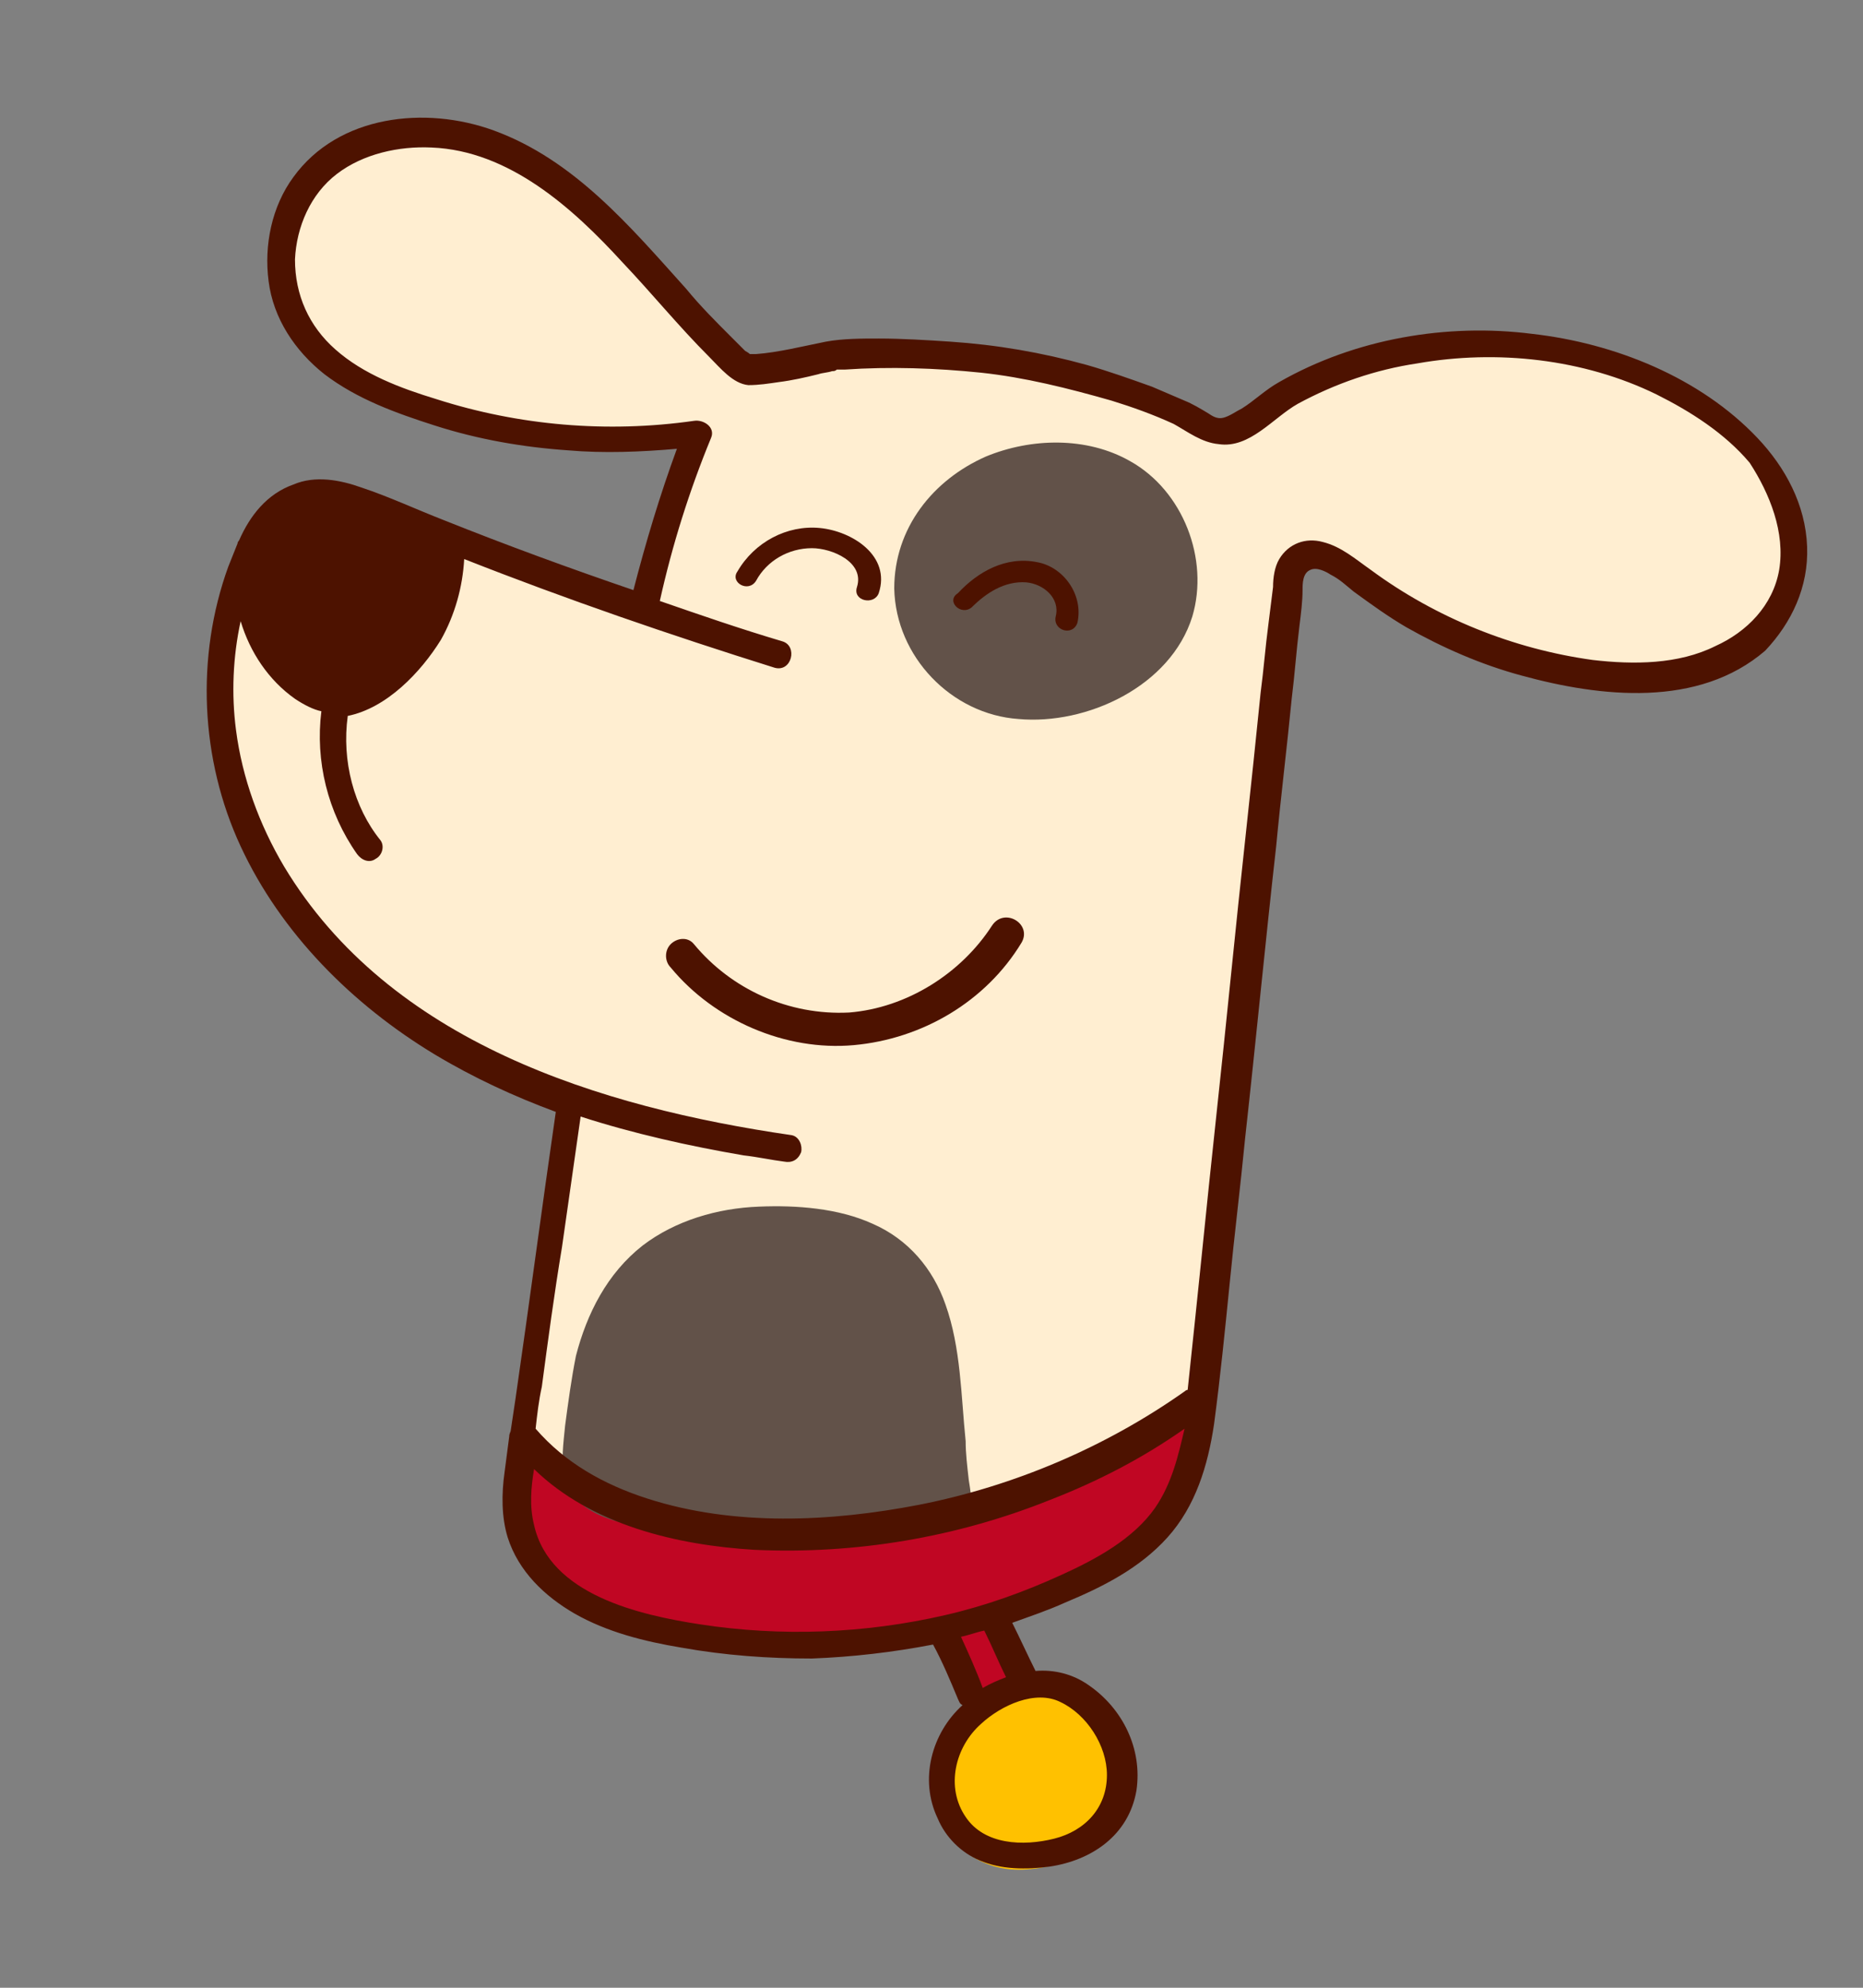 <?xml version="1.0" encoding="utf-8"?>
<!-- Generator: Adobe Illustrator 24.0.1, SVG Export Plug-In . SVG Version: 6.00 Build 0)  -->
<svg version="1.1" id="Layer_1" xmlns="http://www.w3.org/2000/svg" xmlns:xlink="http://www.w3.org/1999/xlink" x="0px" y="0px"
	 viewBox="0 0 120 128" style="enable-background:new 0 0 120 128;" xml:space="preserve">
<rect x="0" y="0" width="120" height="128" fill="#808080" stroke="none"/>
<style type="text/css">
	.st0{fill:#FFC100;}
	.st1{fill:#C00623;}
	.st2{fill:#FFEED1;}
	.st3{fill:#625249;}
	.st4{fill:#4D1200;}
</style>
<g>
	<g>
		<path class="st0" d="M69.8,109.5c-1.9-1-4.3-0.9-6.2,0c-2.3,1.1-3.8,3.3-3.6,5.9c0.3,2.8,2.7,5,5.6,5c2.8,0,6.2-1.5,7-4.4
			C73.3,113.5,72.1,110.7,69.8,109.5z"/>
		<path class="st1" d="M62.4,109.6c0,0.1,0.1,0.3,0.2,0.3c0.1,0.1,0.3,0,0.4,0c0.9-0.3,1.8-0.7,2.7-1c0.2-0.1,0.4-0.1,0.5-0.3
			c0.1-0.2,0-0.4-0.1-0.6c-0.5-1.1-1-2.2-1.7-3.3c-0.2-0.3-0.4-0.5-0.6-0.6c-0.3-0.1-0.6,0-0.8,0.2c0,0,0,0,0,0
			c-0.5,0.2-1.6,0.5-2,0.9c-0.4,0.5-0.2,0.4,0,0.9C61.6,107.2,62,108.4,62.4,109.6z"/>
		<path class="st2" d="M115.2,32.9c-0.6-2.4-2.3-4.4-4.2-6c-4.3-3.4-10.1-4.9-15.4-4.9c-2.8,0-5.6,0.5-8.3,1.4
			c-1.2,0.4-2.6,0.9-3.7,1.6c-1,0.7-1.9,1.6-2.9,2.2c-1.1,0.8-2.3,0.9-3.6,0.5c-1.3-0.4-2.6-1.1-3.8-1.8c-2.5-1.4-5.3-2.3-8.2-2.9
			c-3-0.6-6-0.8-9.1-0.7c-1.5,0.1-3,0.2-4.5,0.5c-0.7,0.1-1.4,0.3-2.1,0.4c-0.4,0.1-0.8,0.3-1.2,0.3c-0.2,0-0.1,0.1-0.4-0.1
			c-0.2-0.1-0.4-0.3-0.6-0.5c-4.5-3.7-7.7-8.8-12.5-12.1c-2.1-1.4-4.6-2.5-7.2-2.6c-2.3-0.1-4.6,0.5-6.5,1.8c-1.9,1.3-3,3.4-3.1,5.7
			c-0.1,2.4,0.8,4.8,2.2,6.7c3.5,4.4,9.6,5.3,14.9,5.5c3.2,0.1,6.4-0.1,9.6,0.3c0,2.4-0.7,4.7-1.5,6.8c-0.3,0.9-0.7,1.8-1.1,2.7
			c-0.1,0.3-0.3,0.6-0.5,0.9c0,0.1-0.1,0.2-0.2,0.2c0,0-0.1-0.1,0-0.1c-0.2,0-0.6-0.2-0.8-0.2c-6.1-1.8-12.3-6.1-19-4.2
			c-2.6,0.7-4.8,2.4-6.2,4.7c-1.5,2.5-1.9,5.5-1.4,8.3c0.9,5.7,4.4,11,8.5,15c2.3,2.2,4.8,4.1,7.6,5.7c1.3,0.7,2.8,1.3,4.1,2
			c0.7,0.4,1.3,0.8,1.7,1.4c0.6,0.9,0.5,1.9,0.3,2.9c-0.5,3.4-1,6.7-1.6,10.1c-0.3,1.7-0.5,3.3-0.8,5c-0.2,1.2-0.7,2.5,0,3.7
			c0.7,1.1,1.7,1.9,2.8,2.6c1.2,0.7,2.6,1.3,3.9,1.8c1.4,0.6,2.9,0.8,4.4,0.9c1.6,0.1,3.1,0.2,4.7,0.2c6.1,0.1,12.2-1,17.9-3.2
			c2-0.8,3.8-1.6,5.7-2.7c0.9-0.5,1.8-1.1,2.6-1.7c0.5-0.4,1.2-0.9,1.6-1.5c0.3-0.5,0.3-1.1,0.3-1.7c0.1-1.2,0.3-2.4,0.4-3.6
			c0.3-3.4,0.6-6.8,0.9-10.2c0.2-3.1,0.5-6.2,0.8-9.3c0.3-3.9,1.2-7.6,1.6-11.5c0.4-3.3,0.5-6.6,0.8-9.9c0.1-1.4,0.4-2.7,0.4-4.1
			c0-0.9-0.2-2.4,0.7-3c0.9-0.6,2.5,0.2,3.3,0.6c1.3,0.5,2.5,1.1,3.7,1.7c2.8,1.4,5.6,2.9,8.6,3.8c2.9,0.9,6,1.4,9,0.7
			c2.3-0.5,4.4-1.9,5.8-3.8C115.2,37.6,115.8,35.2,115.2,32.9z"/>
		<path class="st1" d="M34.3,93.7c-1.7,2.3-1,5.8,1,7.9c2,2.1,4.8,3.1,7.6,3.8c8.9,2,18.4,0.8,26.7-3.1c2.1-1,4.3-2.3,5.6-4.2
			c1.5-2.1,1.9-4.8,2-7.3c-7.1,4.3-15.1,7.1-23.3,8c-3.5,0.4-7,0.4-10.5-0.3s-6.8-2.2-9.3-4.6"/>
		<g>
			<path class="st3" d="M62.2,92.8c-0.3-2.9-0.3-6-1.3-8.8c-0.8-2.3-2.4-4.2-4.7-5.2c-2.2-1-4.9-1.2-7.3-1.1
				c-2.7,0.1-5.4,0.9-7.5,2.5c-2.3,1.8-3.6,4.4-4.3,7.1c-0.3,1.5-0.5,3-0.7,4.5c-0.1,1.1-0.3,2.3,0,3.4c0.6,2.3,3.4,2.9,5.4,3.2
				c6,1.1,12.1,1,18.2,0.2c0.9-0.1,2.6,0,2.6-1.3c0-0.7-0.1-1.4-0.2-2C62.3,94.4,62.2,93.6,62.2,92.8z"/>
			<path class="st3" d="M72.8,29.7c-2.8-1.6-6.4-1.5-9.3-0.3c-3.4,1.5-5.9,4.6-5.9,8.5c0.1,4.4,3.7,8.1,8,8.4
				c4.4,0.4,9.8-2.1,11.2-6.6C77.9,36,76.2,31.6,72.8,29.7z"/>
		</g>
		<g>
			<path class="st4" d="M116.4,35.2c-0.1-2.7-1.4-5.1-3.2-7c-3.7-3.9-9.2-6.1-14.5-6.7c-5.5-0.7-11.4,0.3-16.3,3.1
				c-0.9,0.5-1.6,1.2-2.4,1.7c-0.4,0.2-0.8,0.5-1.2,0.6c-0.4,0.1-0.7-0.1-1-0.3c-0.5-0.3-1-0.6-1.5-0.8c-0.7-0.3-1.4-0.6-2.1-0.9
				c-1.4-0.5-2.8-1-4.2-1.4c-2.9-0.8-5.8-1.3-8.8-1.5c-1.5-0.1-3.1-0.2-4.6-0.2c-1.1,0-2.3,0-3.4,0.2c-1.5,0.3-3.1,0.7-4.5,0.8
				c-0.1,0-0.3,0-0.4,0c0,0,0,0,0,0c-0.1-0.1-0.3-0.2-0.3-0.2c-0.3-0.3-0.6-0.6-0.9-0.9c-1-1-2-2-2.9-3.1c-3.6-4-7.2-8.3-12.4-10.2
				c-4.4-1.6-10-1-12.9,3c-1.4,1.9-1.9,4.4-1.6,6.7c0.3,2.4,1.7,4.5,3.6,6c2.1,1.6,4.6,2.5,7.1,3.3c2.8,0.9,5.7,1.4,8.6,1.6
				c2.3,0.2,4.7,0.1,7-0.1c-1.1,3-2,6-2.8,9.1c-4.1-1.4-8.2-2.9-12.2-4.5c-1.8-0.7-3.5-1.5-5.3-2.1c-1.4-0.5-3-0.8-4.4-0.2
				c-1.7,0.6-2.8,2-3.5,3.6c0,0-0.1,0.1-0.1,0.2c-0.2,0.5-0.4,1-0.6,1.5c-2.1,5.8-1.8,12.4,0.8,18c2.6,5.6,7.2,10.2,12.5,13.4
				c2.5,1.5,5.1,2.7,7.8,3.7c-0.9,6.2-1.7,12.3-2.6,18.5c-0.1,0.7-0.2,1.3-0.3,2c0,0.1-0.1,0.2-0.1,0.4c-0.1,0.8-0.2,1.5-0.3,2.3
				c-0.2,1.4-0.2,2.9,0.2,4.2c0.7,2.2,2.4,3.8,4.3,4.9c2.1,1.2,4.5,1.8,6.9,2.2c2.8,0.5,5.6,0.7,8.4,0.7c2.6-0.1,5.2-0.4,7.8-0.9
				c0.6,1.1,1.1,2.3,1.6,3.5c0.1,0.2,0.1,0.3,0.3,0.4c-2,1.8-2.8,4.8-1.6,7.3c0.5,1.2,1.5,2.2,2.7,2.7c1.4,0.6,3,0.6,4.5,0.4
				c2.7-0.4,5.1-2,5.6-4.9c0.4-2.7-0.9-5.3-3.1-6.8c-1-0.7-2.2-1-3.4-0.9c0,0,0,0,0,0c-0.5-1-1-2.1-1.5-3.1c1.1-0.4,2.3-0.8,3.4-1.3
				c2.4-1,4.8-2.2,6.6-4.2c1.8-2,2.6-4.6,3-7.3c0.4-3,0.7-6,1-9c0.3-3.1,0.7-6.3,1-9.4c0.7-6.3,1.3-12.6,2-18.8
				c0.3-3.2,0.7-6.4,1-9.5c0.2-1.6,0.3-3.1,0.5-4.7c0.1-0.8,0.2-1.6,0.2-2.3c0-0.4,0-1.1,0.5-1.3c0.4-0.2,1,0.1,1.3,0.3
				c0.6,0.3,1,0.7,1.5,1.1c1.1,0.8,2.2,1.6,3.4,2.3c2.3,1.3,4.8,2.4,7.4,3.1c5.1,1.4,11.4,2.1,15.7-1.6
				C115.4,40.1,116.5,37.8,116.4,35.2z M61.9,105.4c0.5-0.1,1-0.3,1.5-0.4c0.5,1,0.9,2,1.4,3c-0.5,0.2-1,0.4-1.5,0.7
				C62.9,107.6,62.4,106.5,61.9,105.4z M68.3,109.6c1.7,0.8,3,2.8,3,4.7c0,2.1-1.4,3.6-3.4,4.1c-2,0.5-4.5,0.4-5.7-1.4
				c-1.3-1.9-0.7-4.5,1-6C64.5,109.8,66.7,108.8,68.3,109.6z M74.4,97.1c-1.4,2-3.8,3.3-6,4.3c-2.4,1.1-4.9,2-7.5,2.6
				c-5.2,1.2-10.6,1.4-15.8,0.6c-3.9-0.6-9.7-1.9-10.7-6.4c-0.3-1.2-0.2-2.4,0-3.6c3.7,3.6,9.2,4.9,14.2,5.2c6.5,0.3,13-0.8,19-3.2
				c3.1-1.2,6-2.7,8.7-4.6C75.9,93.7,75.5,95.5,74.4,97.1z M114.6,36.7c-0.4,2.3-2.1,4-4.1,4.9c-2.4,1.2-5.3,1.2-7.9,0.9
				c-5.1-0.7-10.1-2.7-14.3-5.8c-1-0.7-1.9-1.5-3.1-1.8C84.1,34.6,83,35,82.4,36c-0.3,0.5-0.4,1.2-0.4,1.8c-0.1,0.8-0.2,1.6-0.3,2.4
				c-0.2,1.5-0.3,2.9-0.5,4.4c-0.6,6-1.3,12.1-1.9,18.1S78,74.9,77.4,80.9c-0.3,2.9-0.6,5.8-0.9,8.6c-0.1,0-0.2,0.1-0.2,0.1
				c-5.1,3.6-11,6.1-17.1,7.3c-5.7,1.1-11.9,1.4-17.5-0.4c-2.8-0.9-5.3-2.3-7.2-4.5c0.1-0.9,0.2-1.8,0.4-2.7c0.4-3,0.8-6,1.3-9
				c0.4-2.8,0.8-5.6,1.2-8.4c3.4,1.1,7,1.9,10.5,2.5c0.9,0.1,1.8,0.3,2.6,0.4c0.5,0.1,0.9-0.1,1.1-0.6c0.1-0.4-0.1-1-0.6-1.1
				c-12.4-1.8-25.9-6-32.7-17.3c-1.6-2.7-2.7-5.7-3.1-8.8c-0.3-2.3-0.2-4.7,0.3-7c0.6,2,1.8,3.8,3.5,5c0.6,0.4,1.2,0.7,1.7,0.8
				c-0.4,3.2,0.4,6.5,2.3,9.2c0.3,0.4,0.8,0.6,1.2,0.3c0.4-0.2,0.6-0.8,0.3-1.2C22.8,52,22,49,22.4,46.1c2.5-0.5,4.7-2.8,6-4.9
				c0.9-1.6,1.4-3.4,1.5-5.2c6.6,2.6,13.3,4.9,20,7c1.1,0.3,1.5-1.4,0.5-1.7c-2.7-0.8-5.3-1.7-7.9-2.6c0.8-3.6,1.9-7.1,3.3-10.5
				c0.3-0.7-0.5-1.2-1.1-1.1c-5.6,0.8-11.3,0.3-16.6-1.4c-2.3-0.7-4.7-1.6-6.5-3.2c-1.7-1.5-2.6-3.5-2.6-5.8c0.1-2.1,1-4.2,2.7-5.5
				c1.7-1.3,4-1.8,6.1-1.7c5,0.2,9.1,3.9,12.3,7.4c1.9,2,3.6,4.1,5.6,6.1c0.7,0.7,1.5,1.7,2.5,1.8c0.7,0,1.3-0.1,2-0.2
				c0.8-0.1,1.7-0.3,2.5-0.5c0.3-0.1,0.6-0.1,0.9-0.2c0.1,0,0.2,0,0.3-0.1c-0.1,0,0.4,0,0.5,0c2.9-0.2,5.9-0.1,8.8,0.2
				c2.8,0.3,5.6,1,8.4,1.8c1.3,0.4,2.7,0.9,4,1.5c0.9,0.5,1.8,1.2,2.9,1.3c2,0.3,3.5-1.7,5.1-2.6c2.4-1.3,5-2.2,7.7-2.6
				c5.1-0.9,10.7-0.3,15.4,2c2.2,1.1,4.4,2.5,6,4.4C114,31.8,115,34.3,114.6,36.7z"/>
		</g>
	</g>
	<path class="st4" d="M48.7,37.4c0.7-1.3,2.1-2.1,3.6-2.1c1.3,0,3.4,0.9,2.9,2.5c-0.3,0.9,1.1,1.2,1.4,0.4c0.8-2.4-1.7-4-3.8-4.2
		c-2.1-0.2-4.2,0.9-5.3,2.8C47,37.5,48.2,38.2,48.7,37.4z"/>
	<path class="st4" d="M62.6,39.1c0.9-0.9,2.1-1.7,3.5-1.6c1.1,0.1,2.2,1,1.9,2.2c-0.2,0.9,1.1,1.3,1.4,0.4c0.4-1.8-0.9-3.6-2.6-3.9
		c-2-0.4-3.8,0.6-5.1,2C60.9,38.7,61.9,39.7,62.6,39.1z"/>
	<path class="st4" d="M63.9,59.6c-2,3.1-5.5,5.3-9.2,5.6c-3.9,0.2-7.6-1.5-10-4.4c-0.4-0.5-1.1-0.4-1.5,0c-0.4,0.4-0.4,1.1,0,1.5
		c2.8,3.4,7.4,5.4,11.8,5c4.4-0.4,8.5-2.8,10.8-6.6C66.5,59.5,64.7,58.4,63.9,59.6z"/>
</g>
</svg>
